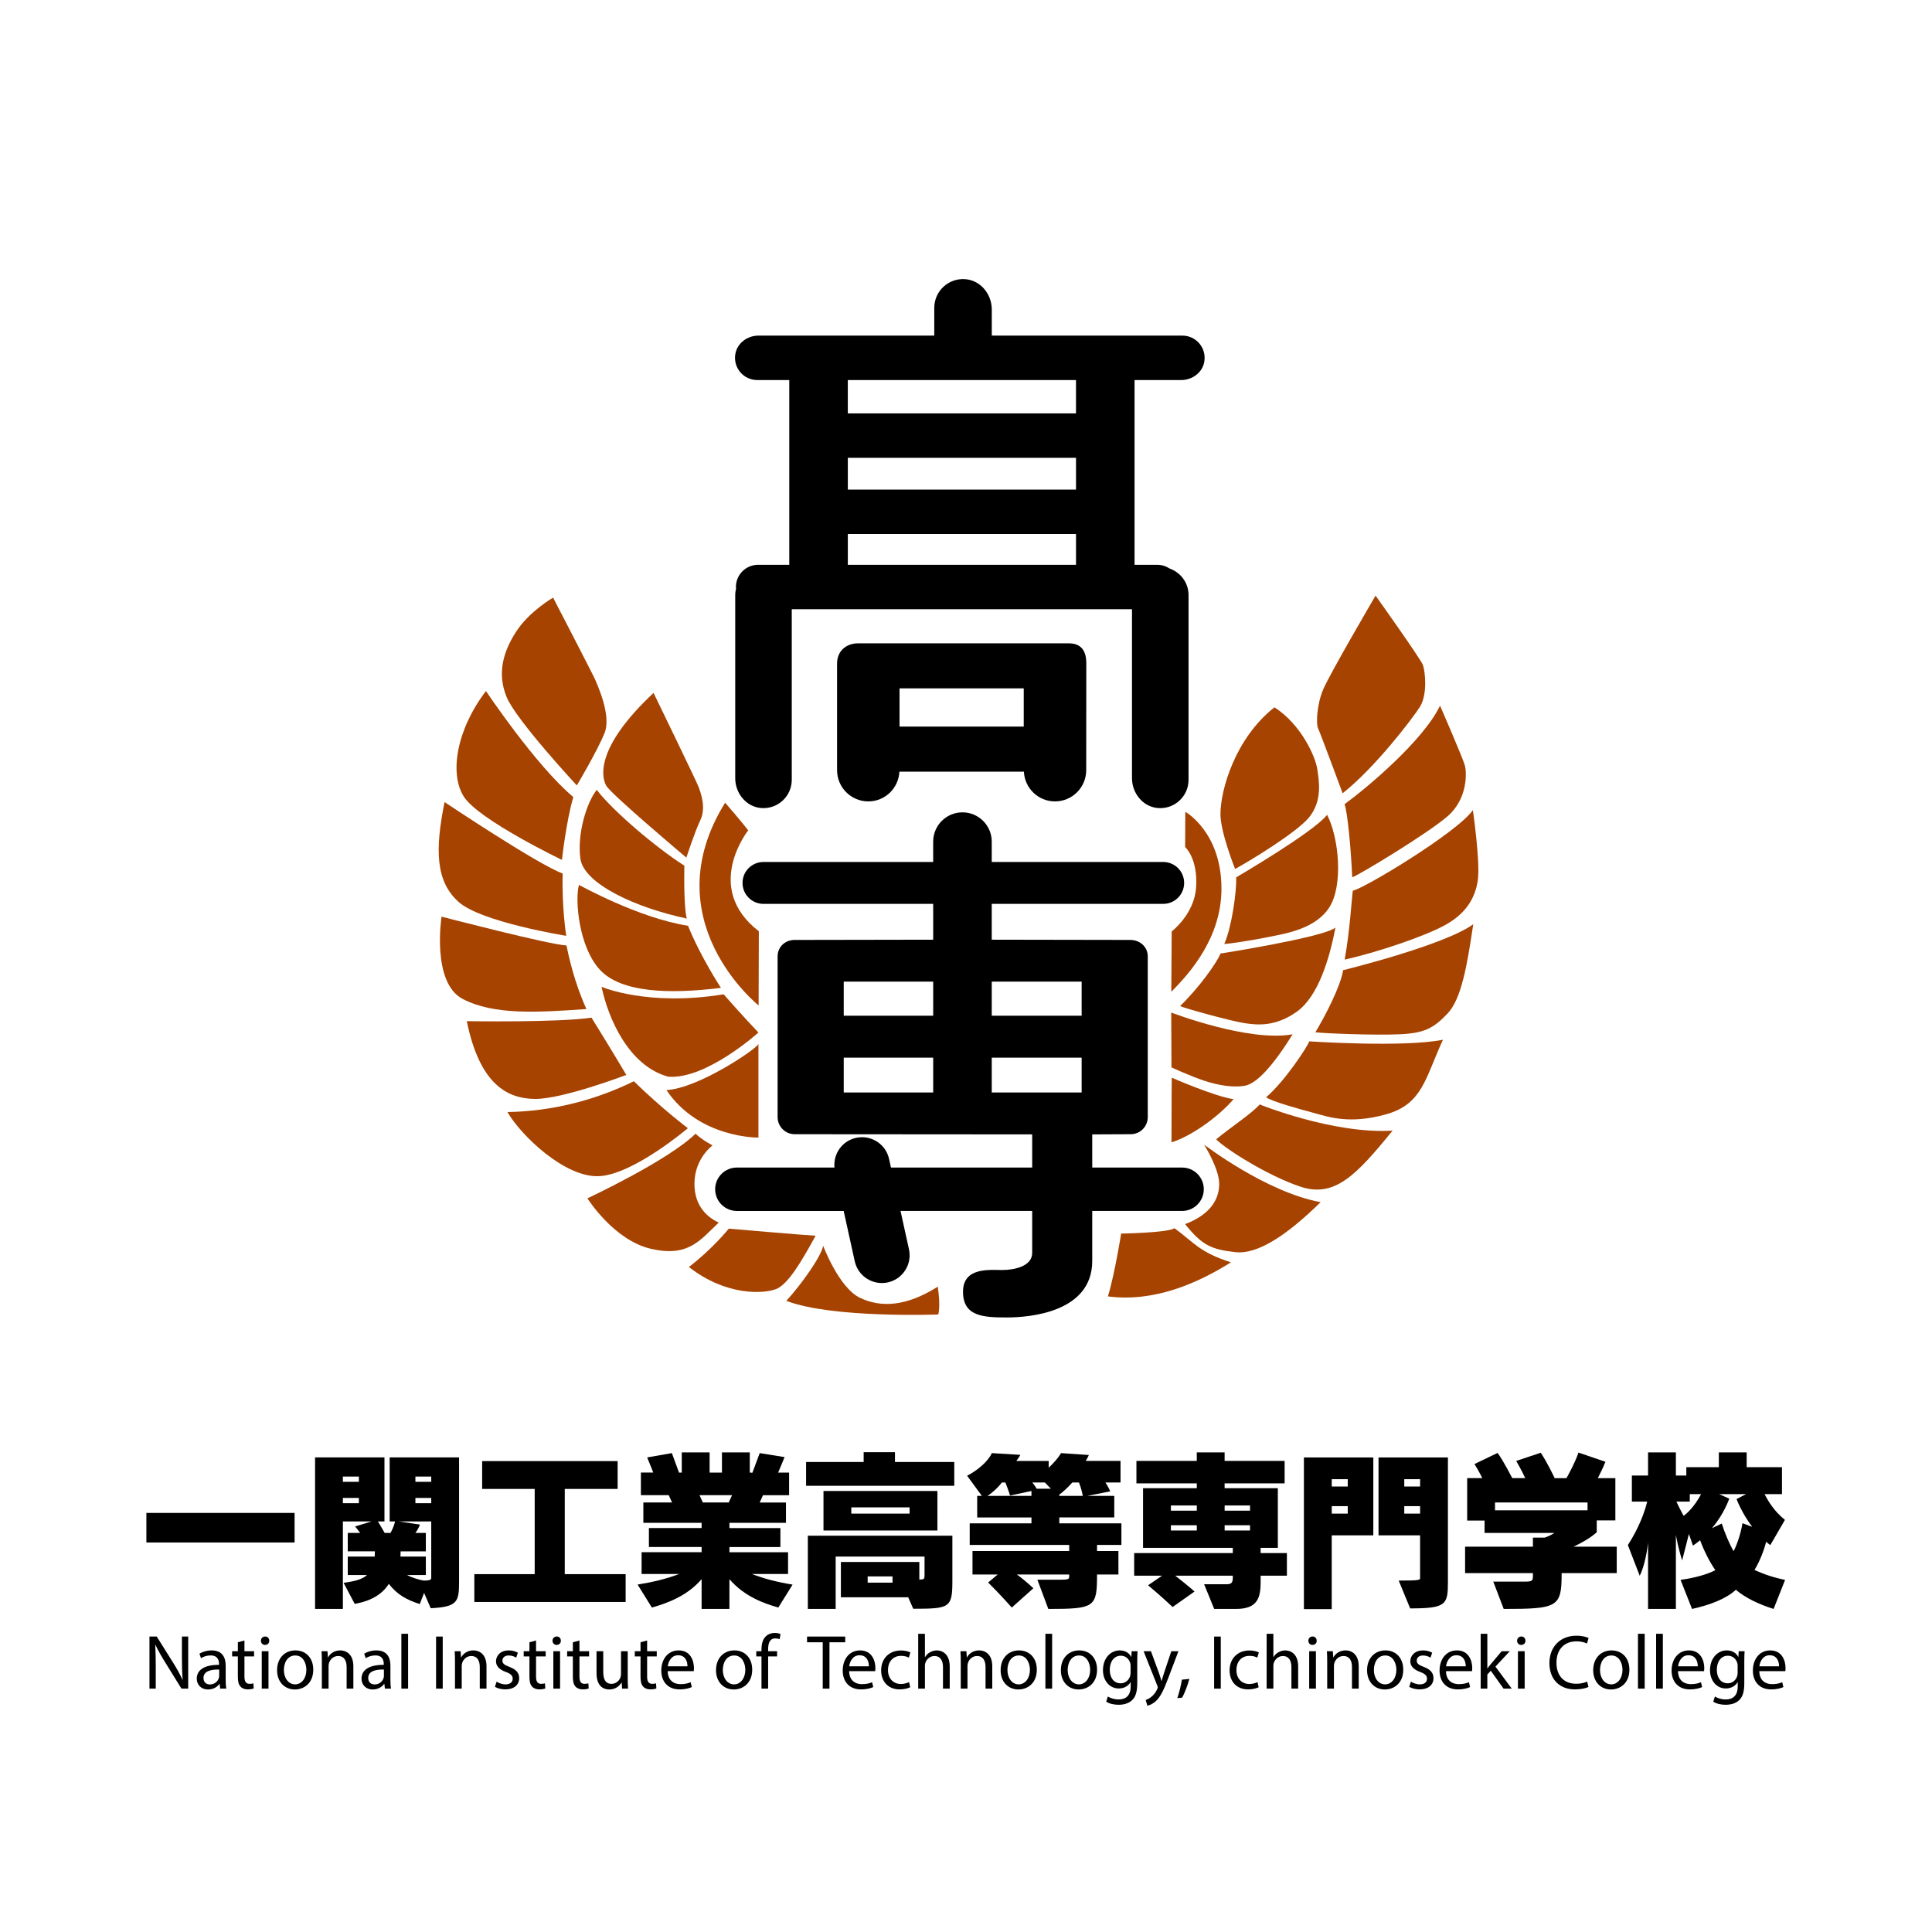 <?xml version="1.0" encoding="utf-8"?>
<!-- Generator: Adobe Illustrator 16.0.0, SVG Export Plug-In . SVG Version: 6.00 Build 0)  -->
<!DOCTYPE svg PUBLIC "-//W3C//DTD SVG 1.1//EN" "http://www.w3.org/Graphics/SVG/1.1/DTD/svg11.dtd">
<svg version="1.1" id="レイヤー_1" xmlns="http://www.w3.org/2000/svg" xmlns:xlink="http://www.w3.org/1999/xlink" x="0px"
	 y="0px" width="200px" height="200px" viewBox="0 0 200 200" enable-background="new 0 0 200 200" xml:space="preserve">
<g id="レイヤー_1_1_">
</g>
<g>
	<path d="M121.08,58.854c-0.364-0.241-0.805-0.384-1.275-0.384h-2.357V39.343h4.83c1.148,0,2.208-0.782,2.393-1.911
		c0.232-1.445-0.872-2.689-2.268-2.689H102.67v-2.702c0-1.559-1.121-2.98-2.67-3.135c-1.782-0.18-3.285,1.215-3.285,2.963v2.873
		H78.511c-1.146,0-2.206,0.786-2.391,1.916c-0.235,1.44,0.872,2.684,2.268,2.684h3.317v19.126h-3.223c-1.271,0-2.3,1.028-2.3,2.3
		c0,0.053,0.012,0.102,0.017,0.155c-0.053,0.217-0.088,0.447-0.088,0.68v18.962c0,1.527,1.101,2.922,2.625,3.078
		c1.751,0.172,3.227-1.199,3.227-2.914V63.066h35.221v17.5c0,1.527,1.104,2.922,2.626,3.078c1.751,0.172,3.228-1.199,3.228-2.914
		V61.604C123.037,60.332,122.219,59.259,121.08,58.854 M87.767,47.39h23.622v3.295H87.767V47.39z M111.387,42.794H87.765v-3.451
		h23.622V42.794z M87.767,55.281h23.622v3.188H87.767V55.281z"/>
	<path d="M110.652,66.598H88.814c-1.134,0-2.161,0.725-2.161,2.096v11.034c0,1.785,1.449,3.233,3.233,3.233
		c1.733,0,3.135-1.367,3.219-3.078h12.887c0.084,1.71,1.485,3.078,3.219,3.078c1.785,0,3.233-1.449,3.233-3.233
		c0,0,0.009-9.123,0.009-11.075C112.453,67.359,111.904,66.598,110.652,66.598 M93.12,71.259h12.857v3.958H93.12V71.259z"/>
	<path d="M122.369,120.865h-9.301v-3.434l3.975-0.018c0.982,0,1.773-0.789,1.773-1.771V99c0-0.978-0.818-1.698-1.797-1.698
		l-14.354-0.025v-3.708h17.749c1.197,0,2.169-0.97,2.169-2.169s-0.972-2.169-2.169-2.169h-17.749v-2.104
		c0-1.674-1.358-3.033-3.032-3.033s-3.031,1.359-3.031,3.033v2.104H79.035c-1.197,0-2.169,0.97-2.169,2.169s0.972,2.169,2.169,2.169
		h17.568v3.708l-14.347,0.025c-0.978,0-1.758,0.72-1.758,1.698v16.642c0,0.982,0.794,1.771,1.772,1.771l24.582,0.018v3.434h-14.62
		l-0.194-0.888c-0.342-1.552-1.873-2.53-3.424-2.187c-1.435,0.316-2.364,1.651-2.23,3.074H76.28c-1.242,0-2.247,1.006-2.247,2.246
		s1.004,2.248,2.247,2.248h11.057l1.146,5.205c0.342,1.553,1.875,2.529,3.426,2.191c1.547-0.34,2.527-1.875,2.188-3.422
		l-0.874-3.975h13.629v4.338c0,1.413-1.883,1.777-3.137,1.777c-1.255,0-4.024-0.315-4.024,2.246c0,2.562,2.092,2.664,4.547,2.664
		s8.83-0.575,8.83-5.852v-5.174h9.301c1.242,0,2.248-1.008,2.248-2.248S123.611,120.865,122.369,120.865 M96.603,113.093h-9.26
		v-3.606h9.26V113.093z M96.603,105.148h-9.26v-3.532h9.26V105.148z M111.972,113.093h-9.306v-3.606h9.306V113.093z
		 M111.972,105.148h-9.306v-3.532h9.306V105.148z"/>
	<path fill="#A64300" d="M121.252,102.672l0.041-6.25c0,0,2.369-1.801,2.527-4.584c0.197-2.979-1.136-4.159-1.136-4.159l0.019-3.643
		c0,0,3.742,2.08,3.742,7.957C126.445,97.048,123.211,100.699,121.252,102.672"/>
	<path fill="#A64300" d="M127.857,89.956c0,0-1.516-3.79-1.516-5.673c0-2.509,1.516-7.85,5.591-11.063
		c2.782,1.801,4.233,5.096,4.431,6.389c0.193,1.293,0.533,3.278-0.825,4.977C134.294,86.141,129.395,89.117,127.857,89.956"/>
	<path fill="#A64300" d="M127.975,90.819c0,0,7.996-4.666,9.407-6.467c1.253,2.427,1.659,7.314,0.248,9.548
		c-1.412,2.235-4.44,2.718-6.166,3.07c-1.726,0.352-4.22,0.746-4.729,0.746C127.518,95.964,128.014,92.31,127.975,90.819"/>
	<path fill="#A64300" d="M126.342,98.71c0,0,10.606-1.662,11.902-2.681c-0.629,3.295-1.803,7.135-3.997,8.701
		c-2.198,1.568-4.064,1.389-5.396,1.188c-1.335-0.192-6.222-1.539-6.69-1.771C124.16,102.223,126.026,99.57,126.342,98.71"/>
	<path fill="#A64300" d="M121.246,104.82c0,0,8.021,3.086,12.566,2.248c-2.113,3.409-3.785,5.137-4.964,5.332
		c-1.175,0.193-2.626-0.012-4.181-0.523c-1.438-0.471-3.397-1.383-3.397-1.383L121.246,104.82z"/>
	<path fill="#A64300" d="M121.299,111.562c0,0,4.443,1.947,6.401,2.223c-1.489,1.727-4.272,3.801-6.428,4.469
		C121.272,114.178,121.299,111.562,121.299,111.562"/>
	<path fill="#A64300" d="M138.988,82.118c0,0-2.352-6.352-2.55-6.741c-0.194-0.393-0.155-2.395,0.551-4.036
		c0.706-1.649,5.409-9.684,5.409-9.684s4.663,6.544,4.898,7.175c0.233,0.626,0.51,3.053-0.314,4.351
		C146.161,74.472,142.279,79.531,138.988,82.118"/>
	<path fill="#A64300" d="M149.073,73.048c0,0,2.378,5.463,2.574,6.208s0.286,3.434-1.79,5.239c-2.078,1.801-9.17,6.086-9.877,6.324
		c-0.116-2.783-0.482-6.782-0.795-7.567C141.495,81.569,147.348,76.658,149.073,73.048"/>
	<path fill="#A64300" d="M152.471,83.865c0,0,0.783,5.387,0.51,7.265c-0.275,1.883-1.255,3.451-3.371,4.625
		c-2.115,1.175-7.173,2.874-10.412,3.582c0.549-2.979,0.747-6.606,0.85-7.146C140.943,92.133,150.779,86.252,152.471,83.865"/>
	<path fill="#A64300" d="M139.039,100.433c0,0,10.453-2.562,13.471-4.756c-0.629,4.232-1.214,7.719-2.665,9.25
		c-1.45,1.525-2.404,2.025-4.952,2.141c-2.548,0.119-7.865-0.09-8.729-0.209C137.195,105.164,138.792,102.066,139.039,100.433"/>
	<path fill="#A64300" d="M135.538,107.801c0,0,9.8,0.654,13.836-0.168c-1.842,3.998-2.116,6.658-5.878,7.719
		c-3.765,1.057-5.959,0.275-7.407-0.119c-1.451-0.389-4.47-1.211-5.019-1.645C133.031,111.906,135.342,108.35,135.538,107.801"/>
	<path fill="#A64300" d="M130.404,114.332c0,0,7.643,3.1,13.758,2.707c-3.764,4.625-6.004,6.994-9.565,5.799
		c-3.368-1.129-7.772-3.916-8.699-4.898C127.308,116.764,129.581,115.273,130.404,114.332"/>
	<path fill="#A64300" d="M124.643,118.486c0,0,6.428,4.941,12.072,5.961c-3.411,3.33-6.467,5.447-8.857,5.172
		c-2.392-0.273-3.41-0.666-5.175-2.9c2.587-0.979,3.528-2.547,3.528-4.154C126.211,120.955,124.643,118.486,124.643,118.486"/>
	<path fill="#A64300" d="M116.061,127.701c0,0,4.782-0.078,5.525-0.553c2.038,1.488,2.547,2.471,5.84,3.528
		c-3.488,2.196-7.997,4.153-12.738,3.526C115.393,131.932,116.061,127.701,116.061,127.701"/>
	<path fill="#A64300" d="M77.455,85.957c0,0-4.742,5.939,1.099,10.446c0,1.763-0.022,7.682-0.022,7.682s-11.033-8.8-3.467-20.988
		C76.671,84.938,77.455,85.957,77.455,85.957"/>
	<path fill="#A64300" d="M78.513,108.062v9.701c0,0-6.152,0.098-9.524-4.92C72.281,112.688,78.427,108.521,78.513,108.062"/>
	<path fill="#A64300" d="M67.656,71.73c0,0,4.429,9.131,4.625,9.643c0.194,0.508,0.861,2.157,0.235,3.488
		c-0.626,1.33-1.463,3.92-1.463,3.92s-7.787-6.548-8.296-7.449C62.248,80.432,61.622,77.374,67.656,71.73"/>
	<path fill="#A64300" d="M61.777,81.766c1.608,2.116,6.01,5.89,9.068,7.85c-0.062,3.446,0.119,5.145,0.26,5.473
		c-5.368-1.134-10.672-3.619-11.024-6.205C59.725,86.276,60.76,83.018,61.777,81.766"/>
	<path fill="#A64300" d="M59.935,91.602c0,0,6.192,3.45,11.288,4.231c1.293,3.217,3.41,6.431,3.41,6.431
		c-5.331,0.662-10.347,0.508-12.541-1.883C59.894,97.99,59.503,93.091,59.935,91.602"/>
	<path fill="#A64300" d="M62.274,102.156c0,0,4.754,2.066,12.634,0.773c1.879,2.152,3.604,3.959,3.604,3.959s-5.421,4.887-9.34,4.57
		C65.07,110.338,62.954,105.398,62.274,102.156"/>
	<path fill="#A64300" d="M57.256,61.867c0,0,4.234,8.152,4.392,8.569c0.156,0.417,1.672,3.606,0.939,5.436
		c-0.73,1.83-2.875,5.435-2.875,5.435s-6.268-6.741-7.263-9.143c-1.009-2.443-0.366-4.708,0.995-6.794
		C54.801,63.278,57.256,61.867,57.256,61.867"/>
	<path fill="#A64300" d="M50.307,71.534c0,0,5.123,7.683,9.041,10.977c-0.745,2.55-1.176,6.504-1.176,6.504
		s-8.648-4.154-10.163-6.557C46.497,80.062,47.276,75.504,50.307,71.534"/>
	<path fill="#A64300" d="M46.021,83.031c0,0,9.641,6.454,12.228,7.396c-0.104,3.499,0.366,6.45,0.366,6.45s-8.779-1.408-11.13-3.5
		C45.078,91.241,45.029,87.942,46.021,83.031"/>
	<path fill="#A64300" d="M45.708,94.892c0,0,11.261,2.927,12.934,2.98c0.521,2.615,1.281,4.863,2.064,6.585
		c-5.175,0.363-9.589,0.625-12.804-1.043C44.65,101.719,45.708,94.892,45.708,94.892"/>
	<path fill="#A64300" d="M48.322,105.709c0,0,9.405,0.16,12.909-0.363c2.141,3.449,3.604,5.93,3.604,5.93s-6.585,2.51-9.457,2.485
		C52.588,113.73,49.679,112.348,48.322,105.709"/>
	<path fill="#A64300" d="M52.527,115.119c4.625-0.078,9.063-1.213,13.091-3.189c2.873,2.82,5.591,4.859,5.591,4.859
		s-5.591,4.756-9.144,4.965C58.511,121.963,53.937,117.551,52.527,115.119"/>
	<path fill="#A64300" d="M60.811,124.053c0,0,8.362-3.916,11.184-6.688c0.888,0.783,1.774,1.203,1.774,1.203
		s-1.828,1.307-1.878,3.865c-0.053,2.561,1.514,3.659,2.507,4.129c-1.934,1.831-3.135,3.605-7.003,2.717
		C63.529,128.394,60.811,124.053,60.811,124.053"/>
	<path fill="#A64300" d="M75.443,127.189c0,0,7.84,0.678,8.988,0.732c-1.516,2.77-2.873,5.066-4.127,5.537s-5.122,0.732-8.988-2.3
		C73.771,129.279,75.443,127.189,75.443,127.189"/>
	<path fill="#A64300" d="M85.215,128.965c0,0,1.621,4.338,3.814,5.387c2.196,1.043,4.809,0.889,8.048-1.154
		c0.313,2.092,0.051,2.877,0.051,2.877s-10.973,0.418-15.729-1.412C83.021,132.887,85.006,130.066,85.215,128.965"/>
</g>
<g>
	<path d="M15.154,159.678v-3.061h15.341v3.061H15.154z"/>
	<path d="M44.588,166.484l-0.685-1.585l-0.45,1.152c-1.332-0.433-2.305-0.937-3.205-2.089c-0.594,0.955-1.674,1.747-3.528,2.07
		l-1.152-2.178c1.08-0.145,1.926-0.342,2.431-0.811h-1.999v-1.908h2.791c0-0.108,0.018-0.414,0.018-0.541h-2.809v-1.908h1.278
		c-0.234-0.342-0.522-0.666-0.522-0.666l1.711-0.522h-2.971v9.058h-2.881v-15.684h7.184v6.626h-0.684
		c0.144,0.234,0.432,0.685,0.702,1.188h0.612c0.288-0.54,0.432-0.99,0.468-1.188h-0.559v-6.626h7.185V163.1c0,0.197,0,0.377,0,0.558
		C47.522,165.8,47.414,166.34,44.588,166.484z M37.151,152.854h-1.656v0.541h1.656V152.854z M37.151,155.068h-1.656v0.541h1.656
		V155.068z M44.642,163.279v-5.78h-3.367l2.197,0.324c0,0-0.145,0.433-0.469,0.864h1.08v1.908h-2.61
		c0,0.127-0.018,0.414-0.018,0.541h2.628v1.908h-1.944c0.469,0.27,1.278,0.504,1.711,0.576c0.756,0,0.792-0.126,0.792-0.288
		C44.642,163.314,44.642,163.297,44.642,163.279z M44.642,152.854h-1.639v0.541h1.639V152.854z M44.642,155.068h-1.639v0.541h1.639
		V155.068z"/>
	<path d="M49.103,165.836v-2.881h6.248v-8.822h-5.438v-2.881h14.025v2.881h-5.474v8.822h6.302v2.881H49.103z"/>
	<path d="M80.57,166.412c-1.458-0.414-3.511-1.135-5.06-2.936v3.08H72.63v-3.08c-1.549,1.801-3.691,2.521-5.149,2.936l-1.477-2.377
		c1.566-0.252,3.061-0.612,4.304-1.098h-3.89v-2.252h6.212v-0.539h-5.455v-1.963h5.455v-0.54h-6.031v-2.106h2.971l-0.343-0.757
		h-2.881v-2.341h1.278c0,0-0.288-0.756-0.63-1.566l2.557-0.449c0.288,0.773,0.738,2.016,0.738,2.016h0.288v-2.088h2.881v2.088h1.278
		v-2.088h2.881v2.088l0.271,0.019c0.216-0.576,0.468-1.261,0.756-2.034l2.575,0.414c-0.252,0.611-0.469,1.152-0.666,1.602h1.134
		v2.341h-2.701l-0.342,0.757h2.719v2.106h-5.852v0.54h5.275v1.963h-5.275v0.539h6.068v2.252h-3.746
		c1.243,0.485,2.647,0.846,4.214,1.098L80.57,166.412z M72.414,154.78l0.342,0.757h2.683l0.343-0.757H72.414z"/>
	<path d="M83.446,153.809v-2.467h5.96v-1.009h3.241v1.009h6.14v2.467H83.446z M94.538,166.538l-0.522-1.188h-6.968v-3.655h8.12
		v1.819c0.522,0,0.54-0.072,0.54-0.486v-1.891h-9.2v5.42h-2.881v-7.581h14.962v4.7C98.589,166.447,98.301,166.538,94.538,166.538z
		 M85.247,158.436v-4.088h11.794v4.088H85.247z M94.16,156.041h-6.032v0.648h6.032V156.041z M92.396,163.189H89.82v0.647h2.575
		V163.189z"/>
	<path d="M113.564,159.93v0.631h2.214v2.43h-2.214c0,3.386-0.198,3.566-5.042,3.566l-1.134-3.025h2.341
		c0.882,0,0.954-0.055,0.954-0.342c0-0.055,0-0.127,0-0.199h-5.42c0.864,0.613,1.711,1.423,1.711,1.423l-2.233,1.999
		c0,0-1.242-1.404-2.448-2.593l0.99-0.829h-2.611v-2.43h10.012v-0.631h-10.3v-2.232h6.393v-0.612h-5.618v-2.232h0.486l-1.53-2.089
		c1.08-0.54,2.215-1.53,2.557-2.34l2.953,0.18c0,0-0.145,0.287-0.414,0.63h3.349v0.702c0.468-0.432,0.99-1.008,1.278-1.512
		l2.881,0.197c-0.144,0.324-0.324,0.612-0.324,0.612h3.602v2.232h-1.566c0.288,0.415,0.504,0.919,0.504,0.919l-2.377,0.468h2.791
		v2.232h-5.689v0.612h6.428v2.232H113.564z M106.776,154.348l-2.215,0.469c0,0-0.234-0.756-0.486-1.351h-0.36
		c-0.378,0.505-0.954,1.044-1.494,1.387h4.556V154.348z M108.162,153.466h-1.296c0.27,0.324,0.45,0.648,0.45,0.648h1.477
		L108.162,153.466z M111.691,153.466h-0.684c-0.522,0.595-1.099,1.081-1.351,1.261v0.126h2.431
		C112.088,154.853,111.998,154.223,111.691,153.466z"/>
	<path d="M130.502,163.117v0.648c0,1.639-0.324,2.791-2.539,2.791h-2.269l-1.044-2.558h2.358c0.468,0,0.612-0.162,0.612-0.702v-0.18
		h-5.96c1.44,1.116,1.998,1.639,1.998,1.639l-2.269,1.602c0,0-1.08-1.025-2.538-2.25l1.44-0.99h-2.881v-2.341h10.209v-0.54h-9.291
		v-6.176h5.563v-0.504h-6.248v-2.323h6.248v-0.882h2.881v0.882h6.212v2.323h-6.212v0.504h5.51v6.176h-1.782v0.54h2.719v2.341
		H130.502z M123.894,155.843h-2.683v0.54h2.683V155.843z M123.894,157.896h-2.683v0.54h2.683V157.896z M129.403,155.843h-2.629v0.54
		h2.629V155.843z M129.403,157.896h-2.629v0.54h2.629V157.896z"/>
	<path d="M137.861,158.939v7.635h-2.881v-15.701h7.185v8.066H137.861z M139.518,153.124h-1.656v0.757h1.656V153.124z
		 M139.518,155.915h-1.656v0.774h1.656V155.915z M145.981,166.502l-1.188-2.881c2.088,0,2.214-0.055,2.214-0.252
		c0-0.036,0-0.055,0-0.09v-4.34h-4.303v-8.066h7.184V163.1c0,0.215,0,0.414,0,0.611
		C149.889,166.105,149.745,166.502,145.981,166.502z M147.008,153.124h-1.638v0.757h1.638V153.124z M147.008,155.915h-1.638v0.774
		h1.638V155.915z"/>
	<path d="M161.659,162.847v0.126c0,3.403-0.45,3.584-5.996,3.584l-1.08-2.828h3.331c0.756,0,0.774-0.125,0.774-0.684
		c0-0.018,0-0.055,0-0.072v-0.126h-7.022v-2.737h7.022v-0.936h1.206c0,0,0.594-0.18,1.008-0.486h-7.22v-1.278h-1.801v-4.394h1.566
		c0,0-0.324-0.684-0.81-1.458l2.395-1.152c0.63,0.864,1.513,2.61,1.513,2.61h1.35c0,0-0.396-0.846-0.936-1.782l2.538-0.847
		c0.702,1.045,1.44,2.629,1.44,2.629h1.225c0,0,0.847-1.494,1.242-2.646l2.791,0.954c-0.252,0.648-0.792,1.692-0.792,1.692h1.818
		v4.375h-1.927v1.225c-0.612,0.559-1.513,1.08-2.395,1.494h4.465v2.737H161.659z M164.342,155.537h-9.579v0.81h9.579V155.537z"/>
	<path d="M183.603,166.557c-1.458-0.451-2.916-1.135-3.906-1.981c-1.026,0.937-2.665,1.566-4.538,1.981l-1.188-3.008
		c1.513-0.216,2.791-0.576,3.602-1.008c-0.63-0.9-1.188-2.053-1.585-3.098c-0.216,0.199-0.468,0.379-0.737,0.559l-0.415-1.206
		l-0.702,2.736c0,0-0.396-1.206-0.647-2.646v7.671h-2.881v-6.861c-0.162,1.441-0.505,2.737-0.864,3.422l-1.225-3.169
		c1.188-1.854,1.765-3.511,1.998-4.501h-1.584v-2.701h1.675v-2.395h2.881v2.395h1.08v-0.864h3.367v-1.53h2.881v1.53h3.655v2.79
		h-1.801c0.378,0.738,0.99,1.766,2.106,2.666l-1.513,2.61c-0.144-0.108-0.288-0.216-0.432-0.343
		c-0.217,0.883-0.666,2.035-1.207,2.918c0.99,0.449,2.053,0.81,3.169,1.025L183.603,166.557z M174.925,154.672v0.775h-1.387
		c0.45,0.953,0.756,1.476,0.756,1.476c0.828-0.63,1.44-1.566,1.801-2.251H174.925z M179.768,155.177l0.99-0.505h-2.79l1.044,0.469
		c0,0-0.559,1.639-1.801,3.061l1.026-0.486c0.288,0.919,0.756,2.053,1.225,2.863c0.396-0.774,0.756-1.891,0.918-2.898l1.009,0.378
		C180.272,156.581,179.768,155.177,179.768,155.177z"/>
	<path d="M15.473,174.806v-5.39h0.753l1.71,2.727c0.396,0.633,0.705,1.199,0.959,1.752l0.016-0.008
		c-0.063-0.721-0.079-1.376-0.079-2.215v-2.256h0.649v5.39h-0.697l-1.694-2.734c-0.373-0.6-0.729-1.216-0.998-1.8l-0.023,0.009
		c0.039,0.68,0.055,1.327,0.055,2.223v2.303H15.473z"/>
	<path d="M22.792,174.806l-0.055-0.487h-0.024c-0.214,0.303-0.625,0.575-1.172,0.575c-0.776,0-1.172-0.552-1.172-1.111
		c0-0.936,0.823-1.447,2.305-1.439v-0.079c0-0.32-0.088-0.896-0.871-0.896c-0.356,0-0.729,0.112-0.998,0.288l-0.158-0.464
		c0.316-0.207,0.775-0.344,1.259-0.344c1.172,0,1.457,0.808,1.457,1.584v1.446c0,0.336,0.016,0.664,0.063,0.928H22.792z
		 M22.689,172.83c-0.761-0.016-1.624,0.121-1.624,0.872c0,0.456,0.302,0.672,0.658,0.672c0.498,0,0.815-0.319,0.926-0.647
		c0.024-0.072,0.04-0.152,0.04-0.225V172.83z"/>
	<path d="M25.306,169.824v1.111h0.997v0.536h-0.997v2.087c0,0.479,0.134,0.752,0.522,0.752c0.182,0,0.316-0.024,0.403-0.049
		l0.032,0.527c-0.135,0.057-0.349,0.097-0.618,0.097c-0.324,0-0.586-0.104-0.752-0.296c-0.198-0.208-0.27-0.552-0.27-1.008v-2.11
		H24.03v-0.536h0.594v-0.928L25.306,169.824z"/>
	<path d="M27.873,169.849c0.008,0.239-0.167,0.432-0.443,0.432c-0.246,0-0.42-0.192-0.42-0.432c0-0.248,0.182-0.44,0.436-0.44
		C27.706,169.408,27.873,169.601,27.873,169.849z M27.097,174.806v-3.87h0.697v3.87H27.097z"/>
	<path d="M32.429,172.839c0,1.431-0.982,2.055-1.908,2.055c-1.038,0-1.838-0.768-1.838-1.991c0-1.295,0.84-2.055,1.9-2.055
		C31.685,170.848,32.429,171.655,32.429,172.839z M29.388,172.879c0,0.848,0.483,1.486,1.164,1.486c0.665,0,1.164-0.631,1.164-1.502
		c0-0.656-0.324-1.488-1.148-1.488C29.744,171.375,29.388,172.143,29.388,172.879z"/>
	<path d="M33.317,171.983c0-0.399-0.008-0.728-0.031-1.048h0.617l0.04,0.64h0.016c0.189-0.368,0.634-0.728,1.267-0.728
		c0.531,0,1.354,0.32,1.354,1.647v2.311h-0.697v-2.231c0-0.623-0.229-1.143-0.887-1.143c-0.459,0-0.815,0.328-0.935,0.72
		c-0.031,0.088-0.047,0.208-0.047,0.327v2.327h-0.697V171.983z"/>
	<path d="M39.845,174.806l-0.055-0.487h-0.024c-0.214,0.303-0.625,0.575-1.172,0.575c-0.776,0-1.172-0.552-1.172-1.111
		c0-0.936,0.823-1.447,2.305-1.439v-0.079c0-0.32-0.088-0.896-0.871-0.896c-0.356,0-0.729,0.112-0.998,0.288l-0.158-0.464
		c0.316-0.207,0.775-0.344,1.259-0.344c1.172,0,1.457,0.808,1.457,1.584v1.446c0,0.336,0.016,0.664,0.063,0.928H39.845z
		 M39.742,172.83c-0.761-0.016-1.624,0.121-1.624,0.872c0,0.456,0.302,0.672,0.658,0.672c0.498,0,0.815-0.319,0.926-0.647
		c0.024-0.072,0.04-0.152,0.04-0.225V172.83z"/>
	<path d="M41.55,169.129h0.697v5.677H41.55V169.129z"/>
	<path d="M45.831,169.416v5.39h-0.689v-5.39H45.831z"/>
	<path d="M47.1,171.983c0-0.399-0.008-0.728-0.031-1.048h0.617l0.04,0.64h0.016c0.189-0.368,0.634-0.728,1.267-0.728
		c0.531,0,1.354,0.32,1.354,1.647v2.311h-0.697v-2.231c0-0.623-0.229-1.143-0.887-1.143c-0.459,0-0.815,0.328-0.935,0.72
		c-0.031,0.088-0.047,0.208-0.047,0.327v2.327H47.1V171.983z"/>
	<path d="M51.41,174.086c0.206,0.137,0.57,0.279,0.918,0.279c0.507,0,0.745-0.256,0.745-0.575c0-0.335-0.198-0.52-0.713-0.712
		c-0.689-0.248-1.014-0.631-1.014-1.095c0-0.624,0.499-1.136,1.322-1.136c0.388,0,0.729,0.112,0.942,0.24l-0.174,0.512
		c-0.15-0.096-0.428-0.225-0.784-0.225c-0.412,0-0.642,0.24-0.642,0.528c0,0.319,0.229,0.464,0.729,0.655
		c0.665,0.256,1.006,0.592,1.006,1.168c0,0.68-0.522,1.159-1.434,1.159c-0.42,0-0.808-0.104-1.077-0.265L51.41,174.086z"/>
	<path d="M55.491,169.824v1.111h0.997v0.536h-0.997v2.087c0,0.479,0.134,0.752,0.522,0.752c0.182,0,0.316-0.024,0.403-0.049
		l0.032,0.527c-0.135,0.057-0.349,0.097-0.618,0.097c-0.324,0-0.586-0.104-0.752-0.296c-0.198-0.208-0.27-0.552-0.27-1.008v-2.11
		h-0.594v-0.536h0.594v-0.928L55.491,169.824z"/>
	<path d="M58.059,169.849c0.008,0.239-0.167,0.432-0.443,0.432c-0.246,0-0.42-0.192-0.42-0.432c0-0.248,0.182-0.44,0.436-0.44
		C57.892,169.408,58.059,169.601,58.059,169.849z M57.282,174.806v-3.87h0.697v3.87H57.282z"/>
	<path d="M59.985,169.824v1.111h0.997v0.536h-0.997v2.087c0,0.479,0.134,0.752,0.522,0.752c0.182,0,0.316-0.024,0.403-0.049
		l0.032,0.527c-0.135,0.057-0.349,0.097-0.618,0.097c-0.324,0-0.586-0.104-0.752-0.296c-0.198-0.208-0.27-0.552-0.27-1.008v-2.11
		H58.71v-0.536h0.594v-0.928L59.985,169.824z"/>
	<path d="M64.983,173.75c0,0.4,0.008,0.752,0.032,1.056h-0.618l-0.039-0.632h-0.017c-0.182,0.312-0.586,0.72-1.267,0.72
		c-0.602,0-1.322-0.336-1.322-1.694v-2.264h0.696v2.143c0,0.736,0.222,1.232,0.855,1.232c0.468,0,0.792-0.328,0.919-0.641
		c0.039-0.104,0.063-0.231,0.063-0.359v-2.375h0.696V173.75z"/>
	<path d="M66.99,169.824v1.111h0.997v0.536H66.99v2.087c0,0.479,0.134,0.752,0.522,0.752c0.182,0,0.316-0.024,0.403-0.049
		l0.032,0.527c-0.135,0.057-0.349,0.097-0.618,0.097c-0.324,0-0.586-0.104-0.752-0.296c-0.198-0.208-0.27-0.552-0.27-1.008v-2.11
		h-0.594v-0.536h0.594v-0.928L66.99,169.824z"/>
	<path d="M69.121,172.998c0.017,0.952,0.618,1.344,1.315,1.344c0.498,0,0.8-0.088,1.061-0.199l0.119,0.503
		c-0.246,0.112-0.665,0.24-1.275,0.24c-1.18,0-1.885-0.784-1.885-1.951s0.682-2.087,1.798-2.087c1.251,0,1.584,1.111,1.584,1.823
		c0,0.144-0.016,0.256-0.023,0.327H69.121z M71.165,172.495c0.008-0.448-0.183-1.144-0.967-1.144c-0.705,0-1.014,0.656-1.069,1.144
		H71.165z"/>
	<path d="M77.868,172.839c0,1.431-0.982,2.055-1.908,2.055c-1.038,0-1.838-0.768-1.838-1.991c0-1.295,0.84-2.055,1.9-2.055
		C77.124,170.848,77.868,171.655,77.868,172.839z M74.827,172.879c0,0.848,0.483,1.486,1.164,1.486c0.665,0,1.164-0.631,1.164-1.502
		c0-0.656-0.324-1.488-1.148-1.488C75.184,171.375,74.827,172.143,74.827,172.879z"/>
	<path d="M78.828,174.806v-3.334H78.29v-0.536h0.538v-0.184c0-0.544,0.119-1.039,0.443-1.352c0.262-0.256,0.61-0.359,0.935-0.359
		c0.245,0,0.459,0.056,0.594,0.111l-0.095,0.544c-0.104-0.048-0.245-0.088-0.443-0.088c-0.594,0-0.745,0.528-0.745,1.12v0.207h0.927
		v0.536h-0.927v3.334H78.828z"/>
	<path d="M85.169,170.008h-1.623v-0.592h3.951v0.592h-1.631v4.798h-0.697V170.008z"/>
	<path d="M87.903,172.998c0.017,0.952,0.618,1.344,1.314,1.344c0.499,0,0.801-0.088,1.062-0.199l0.119,0.503
		c-0.246,0.112-0.665,0.24-1.275,0.24c-1.18,0-1.885-0.784-1.885-1.951s0.682-2.087,1.798-2.087c1.251,0,1.584,1.111,1.584,1.823
		c0,0.144-0.016,0.256-0.023,0.327H87.903z M89.947,172.495c0.008-0.448-0.183-1.144-0.967-1.144c-0.705,0-1.014,0.656-1.069,1.144
		H89.947z"/>
	<path d="M94.226,174.662c-0.183,0.096-0.586,0.224-1.101,0.224c-1.156,0-1.909-0.792-1.909-1.976c0-1.191,0.808-2.055,2.06-2.055
		c0.411,0,0.775,0.104,0.966,0.2l-0.158,0.544c-0.167-0.096-0.428-0.184-0.808-0.184c-0.88,0-1.354,0.655-1.354,1.463
		c0,0.896,0.57,1.447,1.33,1.447c0.396,0,0.657-0.104,0.855-0.192L94.226,174.662z"/>
	<path d="M95.051,169.129h0.697v2.414h0.016c0.11-0.199,0.285-0.375,0.499-0.495c0.206-0.12,0.451-0.2,0.713-0.2
		c0.515,0,1.338,0.32,1.338,1.655v2.303h-0.697v-2.223c0-0.624-0.229-1.151-0.887-1.151c-0.451,0-0.808,0.32-0.935,0.703
		c-0.039,0.096-0.047,0.2-0.047,0.336v2.335h-0.697V169.129z"/>
	<path d="M99.457,171.983c0-0.399-0.008-0.728-0.031-1.048h0.617l0.04,0.64h0.016c0.189-0.368,0.634-0.728,1.267-0.728
		c0.531,0,1.354,0.32,1.354,1.647v2.311h-0.697v-2.231c0-0.623-0.229-1.143-0.887-1.143c-0.459,0-0.815,0.328-0.935,0.72
		c-0.031,0.088-0.047,0.208-0.047,0.327v2.327h-0.697V171.983z"/>
	<path d="M107.331,172.839c0,1.431-0.982,2.055-1.908,2.055c-1.038,0-1.838-0.768-1.838-1.991c0-1.295,0.84-2.055,1.9-2.055
		C106.587,170.848,107.331,171.655,107.331,172.839z M104.29,172.879c0,0.848,0.483,1.486,1.164,1.486
		c0.665,0,1.164-0.631,1.164-1.502c0-0.656-0.324-1.488-1.148-1.488C104.646,171.375,104.29,172.143,104.29,172.879z"/>
	<path d="M108.22,169.129h0.697v5.677h-0.697V169.129z"/>
	<path d="M113.567,172.839c0,1.431-0.982,2.055-1.908,2.055c-1.038,0-1.838-0.768-1.838-1.991c0-1.295,0.84-2.055,1.9-2.055
		C112.823,170.848,113.567,171.655,113.567,172.839z M110.526,172.879c0,0.848,0.483,1.486,1.164,1.486
		c0.665,0,1.164-0.631,1.164-1.502c0-0.656-0.324-1.488-1.148-1.488C110.883,171.375,110.526,172.143,110.526,172.879z"/>
	<path d="M117.759,170.936c-0.017,0.28-0.032,0.592-0.032,1.063v2.247c0,0.887-0.174,1.432-0.546,1.768
		c-0.373,0.352-0.911,0.463-1.395,0.463c-0.459,0-0.966-0.111-1.274-0.32l0.174-0.535c0.254,0.16,0.649,0.304,1.125,0.304
		c0.713,0,1.235-0.376,1.235-1.351v-0.432h-0.016c-0.214,0.359-0.626,0.646-1.22,0.646c-0.95,0-1.632-0.814-1.632-1.887
		c0-1.311,0.848-2.055,1.727-2.055c0.665,0,1.029,0.352,1.196,0.672h0.016l0.031-0.584H117.759z M117.038,172.463
		c0-0.12-0.008-0.224-0.04-0.32c-0.127-0.407-0.467-0.743-0.974-0.743c-0.666,0-1.141,0.567-1.141,1.464
		c0,0.759,0.38,1.391,1.133,1.391c0.427,0,0.815-0.271,0.966-0.72c0.039-0.12,0.056-0.256,0.056-0.376V172.463z"/>
	<path d="M119.146,170.936l0.84,2.287c0.087,0.256,0.183,0.56,0.245,0.791h0.017c0.071-0.231,0.15-0.527,0.245-0.807l0.761-2.271
		h0.736l-1.046,2.759c-0.499,1.327-0.839,2.007-1.314,2.423c-0.341,0.304-0.681,0.424-0.855,0.455l-0.174-0.592
		c0.174-0.056,0.404-0.168,0.609-0.344c0.19-0.151,0.428-0.424,0.586-0.783c0.032-0.072,0.056-0.128,0.056-0.168
		s-0.016-0.096-0.047-0.184l-1.418-3.566H119.146z"/>
	<path d="M121.873,175.789c0.174-0.472,0.388-1.327,0.475-1.911l0.776-0.079c-0.182,0.68-0.53,1.566-0.752,1.942L121.873,175.789z"
		/>
	<path d="M126.375,169.416v5.39h-0.689v-5.39H126.375z"/>
	<path d="M130.297,174.662c-0.183,0.096-0.586,0.224-1.101,0.224c-1.156,0-1.909-0.792-1.909-1.976c0-1.191,0.808-2.055,2.06-2.055
		c0.411,0,0.775,0.104,0.966,0.2l-0.158,0.544c-0.167-0.096-0.428-0.184-0.808-0.184c-0.88,0-1.354,0.655-1.354,1.463
		c0,0.896,0.57,1.447,1.33,1.447c0.396,0,0.657-0.104,0.855-0.192L130.297,174.662z"/>
	<path d="M131.122,169.129h0.697v2.414h0.016c0.11-0.199,0.285-0.375,0.499-0.495c0.206-0.12,0.451-0.2,0.713-0.2
		c0.515,0,1.338,0.32,1.338,1.655v2.303h-0.697v-2.223c0-0.624-0.229-1.151-0.887-1.151c-0.451,0-0.808,0.32-0.935,0.703
		c-0.039,0.096-0.047,0.2-0.047,0.336v2.335h-0.697V169.129z"/>
	<path d="M136.304,169.849c0.008,0.239-0.167,0.432-0.443,0.432c-0.246,0-0.42-0.192-0.42-0.432c0-0.248,0.182-0.44,0.436-0.44
		C136.137,169.408,136.304,169.601,136.304,169.849z M135.527,174.806v-3.87h0.697v3.87H135.527z"/>
	<path d="M137.391,171.983c0-0.399-0.008-0.728-0.031-1.048h0.617l0.04,0.64h0.016c0.189-0.368,0.634-0.728,1.267-0.728
		c0.531,0,1.354,0.32,1.354,1.647v2.311h-0.697v-2.231c0-0.623-0.229-1.143-0.887-1.143c-0.459,0-0.815,0.328-0.935,0.72
		c-0.031,0.088-0.047,0.208-0.047,0.327v2.327h-0.697V171.983z"/>
	<path d="M145.265,172.839c0,1.431-0.982,2.055-1.908,2.055c-1.038,0-1.838-0.768-1.838-1.991c0-1.295,0.84-2.055,1.9-2.055
		C144.521,170.848,145.265,171.655,145.265,172.839z M142.224,172.879c0,0.848,0.483,1.486,1.164,1.486
		c0.665,0,1.164-0.631,1.164-1.502c0-0.656-0.324-1.488-1.148-1.488C142.58,171.375,142.224,172.143,142.224,172.879z"/>
	<path d="M146.059,174.086c0.206,0.137,0.57,0.279,0.918,0.279c0.507,0,0.745-0.256,0.745-0.575c0-0.335-0.198-0.52-0.713-0.712
		c-0.689-0.248-1.014-0.631-1.014-1.095c0-0.624,0.499-1.136,1.322-1.136c0.388,0,0.729,0.112,0.942,0.24l-0.174,0.512
		c-0.15-0.096-0.428-0.225-0.784-0.225c-0.412,0-0.642,0.24-0.642,0.528c0,0.319,0.229,0.464,0.729,0.655
		c0.665,0.256,1.006,0.592,1.006,1.168c0,0.68-0.522,1.159-1.434,1.159c-0.42,0-0.808-0.104-1.077-0.265L146.059,174.086z"/>
	<path d="M149.688,172.998c0.017,0.952,0.618,1.344,1.315,1.344c0.498,0,0.8-0.088,1.061-0.199l0.119,0.503
		c-0.246,0.112-0.665,0.24-1.275,0.24c-1.18,0-1.885-0.784-1.885-1.951s0.682-2.087,1.798-2.087c1.251,0,1.584,1.111,1.584,1.823
		c0,0.144-0.016,0.256-0.023,0.327H149.688z M151.731,172.495c0.008-0.448-0.183-1.144-0.967-1.144
		c-0.705,0-1.014,0.656-1.069,1.144H151.731z"/>
	<path d="M153.966,172.711h0.017c0.095-0.137,0.229-0.304,0.34-0.439l1.125-1.336h0.84l-1.481,1.592l1.687,2.278h-0.847
		l-1.323-1.854l-0.356,0.399v1.455h-0.688v-5.677h0.688V172.711z"/>
	<path d="M157.913,169.849c0.008,0.239-0.167,0.432-0.443,0.432c-0.246,0-0.42-0.192-0.42-0.432c0-0.248,0.182-0.44,0.436-0.44
		C157.746,169.408,157.913,169.601,157.913,169.849z M157.137,174.806v-3.87h0.697v3.87H157.137z"/>
	<path d="M164.442,174.63c-0.254,0.128-0.761,0.256-1.41,0.256c-1.504,0-2.637-0.96-2.637-2.727c0-1.687,1.133-2.831,2.787-2.831
		c0.666,0,1.085,0.145,1.268,0.24l-0.166,0.568c-0.262-0.129-0.634-0.225-1.077-0.225c-1.252,0-2.083,0.808-2.083,2.223
		c0,1.32,0.752,2.167,2.051,2.167c0.42,0,0.848-0.088,1.125-0.224L164.442,174.63z"/>
	<path d="M168.674,172.839c0,1.431-0.982,2.055-1.908,2.055c-1.038,0-1.838-0.768-1.838-1.991c0-1.295,0.84-2.055,1.9-2.055
		C167.93,170.848,168.674,171.655,168.674,172.839z M165.633,172.879c0,0.848,0.483,1.486,1.164,1.486
		c0.665,0,1.164-0.631,1.164-1.502c0-0.656-0.324-1.488-1.148-1.488C165.989,171.375,165.633,172.143,165.633,172.879z"/>
	<path d="M169.562,169.129h0.697v5.677h-0.697V169.129z"/>
	<path d="M171.441,169.129h0.697v5.677h-0.697V169.129z"/>
	<path d="M173.708,172.998c0.017,0.952,0.618,1.344,1.314,1.344c0.499,0,0.801-0.088,1.062-0.199l0.119,0.503
		c-0.246,0.112-0.665,0.24-1.275,0.24c-1.18,0-1.885-0.784-1.885-1.951s0.682-2.087,1.798-2.087c1.251,0,1.584,1.111,1.584,1.823
		c0,0.144-0.016,0.256-0.023,0.327H173.708z M175.752,172.495c0.008-0.448-0.183-1.144-0.967-1.144
		c-0.705,0-1.014,0.656-1.069,1.144H175.752z"/>
	<path d="M180.601,170.936c-0.017,0.28-0.032,0.592-0.032,1.063v2.247c0,0.887-0.174,1.432-0.546,1.768
		c-0.373,0.352-0.911,0.463-1.395,0.463c-0.459,0-0.966-0.111-1.274-0.32l0.174-0.535c0.254,0.16,0.649,0.304,1.125,0.304
		c0.713,0,1.235-0.376,1.235-1.351v-0.432h-0.016c-0.214,0.359-0.626,0.646-1.22,0.646c-0.95,0-1.632-0.814-1.632-1.887
		c0-1.311,0.848-2.055,1.727-2.055c0.665,0,1.029,0.352,1.196,0.672h0.016l0.031-0.584H180.601z M179.88,172.463
		c0-0.12-0.008-0.224-0.04-0.32c-0.127-0.407-0.467-0.743-0.974-0.743c-0.666,0-1.141,0.567-1.141,1.464
		c0,0.759,0.38,1.391,1.133,1.391c0.427,0,0.815-0.271,0.966-0.72c0.039-0.12,0.056-0.256,0.056-0.376V172.463z"/>
	<path d="M182.122,172.998c0.017,0.952,0.618,1.344,1.314,1.344c0.499,0,0.801-0.088,1.062-0.199l0.119,0.503
		c-0.246,0.112-0.665,0.24-1.275,0.24c-1.18,0-1.885-0.784-1.885-1.951s0.682-2.087,1.798-2.087c1.251,0,1.584,1.111,1.584,1.823
		c0,0.144-0.016,0.256-0.023,0.327H182.122z M184.166,172.495c0.008-0.448-0.183-1.144-0.967-1.144
		c-0.705,0-1.014,0.656-1.069,1.144H184.166z"/>
</g>
</svg>
